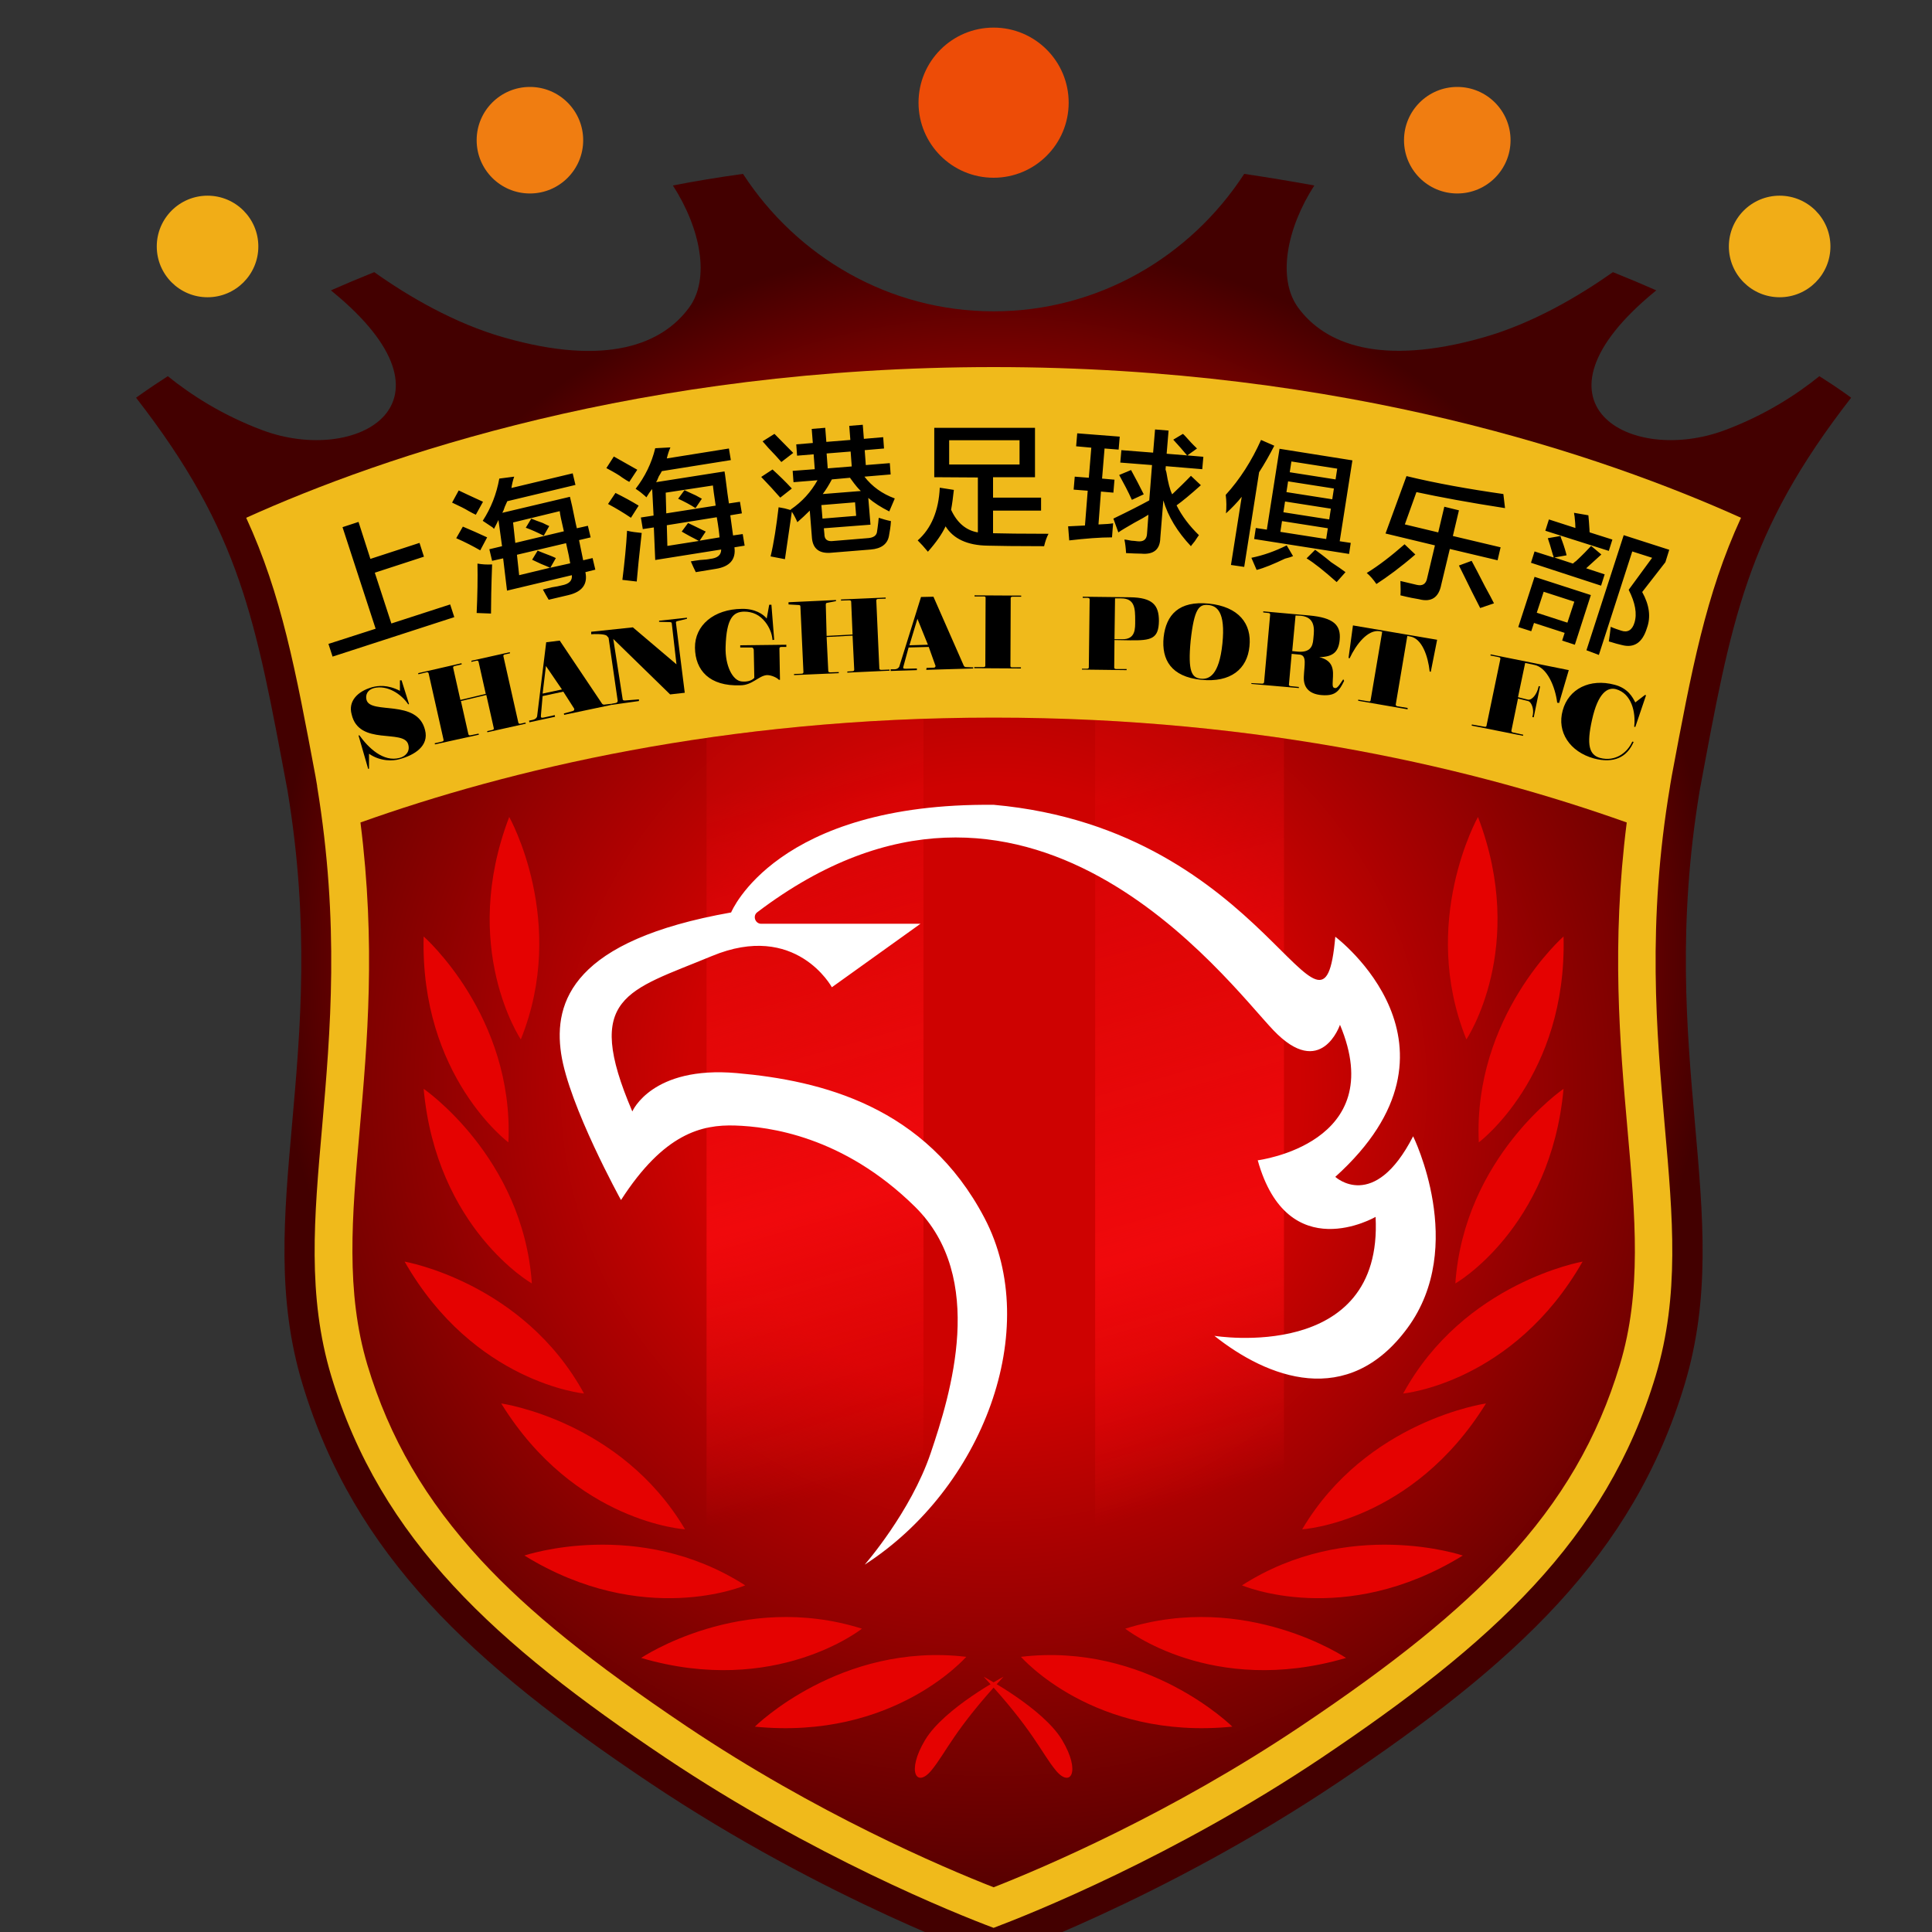 <svg version="1.1" xmlns="http://www.w3.org/2000/svg" xmlns:xlink="http://www.w3.org/1999/xlink" x="0px" y="0px"
	 viewBox="40 40 700 700" enable-background="new 0 0 800 800" xml:space="preserve">
<rect x="40" y="40" width="700" height="700" fill="#333333" stroke="none"/>
<radialGradient id="SVGID_1_" cx="400" cy="411.368" r="363.104" gradientTransform="matrix(1 0 0 -1 0 800)" gradientUnits="userSpaceOnUse">
	<stop  offset="0.411" style="stop-color:#CE0201"/>
	<stop  offset="0.721" style="stop-color:#430000"/>
</radialGradient>
<path fill="url(#SVGID_1_)" d="M650.4,541.5c-18.7,62.2-61.6,101.4-125.6,144.3C460.8,728.7,400,750,400,750s-60.8-21.3-124.8-64.2
	s-106.8-82.1-125.6-144.3s10.6-118.2-5.4-214.9c-11.6-62-16.9-93.6-54.9-142.5c0,0,3.9-2.9,11.5-7.8c8.3,6.7,19.7,14.1,34.1,19.5
	c34.4,13,74.9-9.7,25.6-50.1c-0.2-0.2-0.4-0.3-0.6-0.5c5-2.2,10.2-4.4,15.7-6.6c12.4,8.8,29.1,18.6,47.1,23.7
	c37.1,10.6,57.3,2.4,67-10.9c7.7-10.5,4.1-28.7-5.9-44.2c8.2-1.6,16.7-3,25.4-4.2c19.5,30,52.9,49.8,90.8,49.8s71.3-19.8,90.8-49.8
	c8.7,1.3,17.2,2.7,25.4,4.2c-10,15.5-13.5,33.7-5.9,44.2c9.7,13.3,29.9,21.4,67,10.9c18-5.1,34.6-14.9,47.1-23.7
	c5.5,2.2,10.7,4.4,15.7,6.6c-0.2,0.2-0.4,0.3-0.6,0.5c-49.2,40.4-8.8,63.1,25.6,50.1c14.4-5.4,25.8-12.8,34.1-19.5
	c7.6,4.8,11.5,7.8,11.5,7.8c-38,48.9-43.4,80.5-54.9,142.5C639.8,423.3,669.1,479.4,650.4,541.5L650.4,541.5z"/>
<path fill="#F0BA1B" d="M645.1,324.8v-0.1l0.6-3.5c7.2-38.4,12.3-65.8,25.1-93.6C621.3,205.3,527.7,173,400,173
	s-221.4,32.3-270.8,54.6c12.8,27.8,17.9,55.2,25.1,93.6l0.6,3.5v0.2c8.2,49.9,4.8,89,1.8,123.5c-2.9,32.8-5.4,61.1,3.3,90.1
	c18,59.6,59.7,97.2,121.2,138.4c53.4,35.7,104.9,56.4,118.8,61.6c13.8-5.2,65.5-25.9,118.8-61.6C580.3,635.6,622,598,639.9,538.4
	c8.7-29,6.2-57.3,3.3-90.1C640.2,413.8,636.7,374.7,645.1,324.8L645.1,324.8z"/>
<g>
	<circle fill="#F1AD17" cx="115.2" cy="129.3" r="18.4"/>
	<circle fill="#F07D11" cx="232" cy="90.8" r="19.3"/>
	<circle fill="#F1AD17" cx="684.8" cy="129.3" r="18.4"/>
	<circle fill="#F07D11" cx="568" cy="90.8" r="19.3"/>
	<circle fill="#ED4C07" cx="400" cy="77.2" r="27.2"/>
</g>
<radialGradient id="SVGID_2_" cx="400.018" cy="365.733" r="295.417" gradientTransform="matrix(1 0 0 -1 0 800)" gradientUnits="userSpaceOnUse">
	<stop  offset="0.375" style="stop-color:#CE0201"/>
	<stop  offset="1" style="stop-color:#540000"/>
</radialGradient>
<path fill="url(#SVGID_2_)" d="M629.7,449.5c-2.8-31.7-5.9-67.2-0.3-111.5c-53.3-19-131.3-38-229.4-38s-176.1,19-229.4,38
	c5.6,44.3,2.5,79.8-0.3,111.5c-2.8,31.4-5.1,58.5,2.8,85c8,26.6,21.1,49,41.2,70.8c17.4,18.8,40.4,37.3,74.5,60.2
	c47.1,31.6,92.6,51,111.2,58.3c18.6-7.3,64.2-26.8,111.2-58.3c34.2-22.9,57.1-41.5,74.5-60.2c20.1-21.7,33.2-44.2,41.2-70.8
	C634.9,508,632.5,480.9,629.7,449.5L629.7,449.5z"/>
<linearGradient id="SVGID_3_" gradientUnits="userSpaceOnUse" x1="285.152" y1="310.471" x2="398.62" y2="706.131">
	<stop  offset="5.000000e-02" style="stop-color:#F0090C;stop-opacity:0.2"/>
	<stop  offset="0.423" style="stop-color:#F0090C"/>
	<stop  offset="0.669" style="stop-color:#F0090C;stop-opacity:0"/>
</linearGradient>
<path fill="url(#SVGID_3_)" d="M374.6,300.4V713c-20.9-9.5-49.2-23.7-78.6-42.8V307.4C320.3,303.8,346.5,301.4,374.6,300.4z"/>
<linearGradient id="SVGID_4_" gradientUnits="userSpaceOnUse" x1="413.625" y1="307.546" x2="521.42" y2="683.423">
	<stop  offset="5.000000e-02" style="stop-color:#F0090C;stop-opacity:0.2"/>
	<stop  offset="0.487" style="stop-color:#F0090C"/>
	<stop  offset="0.72" style="stop-color:#F0090C;stop-opacity:0"/>
</linearGradient>
<path fill="url(#SVGID_4_)" d="M505.2,307.5v361.9c-24.8,16.1-48.8,28.9-68.4,38.2V300.9C461,302.1,483.9,304.4,505.2,307.5z"/>
<g>
	<path d="M160.5,277.9l-1.5-4.6l17.1-5.5l-12-36.8l5.8-1.9l4.3,13.4l17.8-5.8l1.6,5l-17.8,5.8l6,18.4l21.3-6.9l1.5,4.6L160.5,277.9
		L160.5,277.9z M212.4,226.5c-0.6-0.3-1.5-0.7-2.7-1.4c-1.1-0.7-3.1-1.7-5.9-3l2.4-4.4c1.7,0.8,4.6,2.2,8.8,4.1L212.4,226.5
		L212.4,226.5z M214,239.4c-2.6-1.5-5.5-3-8.7-4.4l2.4-4.2c3.1,1.3,6,2.6,8.8,3.9L214,239.4z M217.9,262.3l-5.2-0.2
		c0.3-6.5,0.4-12.5,0.3-17.9c1.7,0.3,3.4,0.4,5.3,0.3C218,252.6,217.9,258.6,217.9,262.3L217.9,262.3z M219,231.6
		c-0.2-0.1-0.3-0.3-0.5-0.5c-1-0.7-2.2-1.5-3.6-2.4c3-4.6,5-9.7,6-15.3l5.4-0.7c-0.5,1.4-0.8,2.8-1,4.1l22.2-5.3l1,4.2l-24.7,5.9
		c-0.2,0.4-0.5,1.1-0.9,2c-0.3,1-0.6,1.7-0.9,2.2l24.5-5.8c0.1,0.5,0.4,1.6,0.8,3.4c0.7,3.3,1.2,6,1.7,8l4-0.9l1,4.2l-4.2,1l1.5,7.3
		l3.4-0.8l1,4.2l-3.6,0.9c0.9,4.3-1.1,7.1-6.1,8.3l-7.2,1.7c-0.7-1.2-1.4-2.4-2.1-3.7c0.6-0.2,1.7-0.4,3.2-0.8
		c1.5-0.2,2.8-0.5,3.6-0.7c2.7-0.5,3.9-1.7,3.7-3.7l-23.5,5.6l-1.4-11.7l-4,0.9l-1-4.2l4.6-1.1l-1.3-9.5
		C220.2,229.3,219.6,230.4,219,231.6L219,231.6z M225.9,229.3l0.8,7.4l17.6-4.2c-0.9-3.8-1.4-6.2-1.5-7.3L225.9,229.3L225.9,229.3z
		 M246.6,244.1c-0.2-1.4-0.7-3.8-1.5-7.3l-17.8,4.2l0.8,7.4l11.2-2.7c-0.8-0.4-1.9-0.8-3.3-1.4c-1.3-0.6-2.4-1.1-3.2-1.5l2-3.3
		c0.4,0.2,1.2,0.5,2.2,0.9c1.8,0.7,3.2,1.2,4.4,1.8l-2,3.5L246.6,244.1L246.6,244.1z M237,234.1c-2.1-1.1-4.3-2.1-6.5-2.9l2-3.3
		c1,0.4,2.4,1,4.2,1.6c0.9,0.5,1.7,0.8,2.3,1.1L237,234.1L237,234.1z M268,214.6c-0.6-0.3-1.4-0.8-2.6-1.6c-1-0.8-2.9-1.9-5.7-3.4
		l2.7-4.2c1.6,0.9,4.4,2.5,8.5,4.8L268,214.6z M268.6,227.6c-2.5-1.7-5.3-3.4-8.3-5l2.7-4c3,1.5,5.8,3,8.4,4.6L268.6,227.6
		L268.6,227.6z M270.7,250.7l-5.2-0.6c0.8-6.4,1.4-12.4,1.7-17.8c1.6,0.4,3.4,0.6,5.3,0.8C271.6,241.1,271,247,270.7,250.7z
		 M274.2,220.2l-0.5-0.5c-0.9-0.8-2-1.7-3.4-2.6c3.4-4.4,5.8-9.3,7.1-14.7l5.5-0.3c-0.6,1.4-1,2.7-1.3,4l22.5-3.6l0.7,4.2l-25,4
		c-0.2,0.4-0.6,1.1-1.1,1.9c-0.4,1-0.7,1.7-1,2.1l24.8-3.9c0.1,0.5,0.3,1.7,0.5,3.5c0.4,3.4,0.8,6.1,1.1,8.1l4-0.6l0.7,4.2l-4.2,0.7
		l1,7.3l3.5-0.5l0.7,4.2l-3.7,0.6c0.6,4.4-1.7,7-6.7,7.8l-7.3,1.2c-0.6-1.2-1.2-2.5-1.8-3.9c0.6-0.1,1.7-0.3,3.3-0.5
		c1.6-0.1,2.8-0.2,3.7-0.4c2.7-0.3,4-1.4,4-3.4l-23.9,3.8l-0.5-11.8l-4,0.6l-0.7-4.2l4.6-0.7l-0.5-9.6
		C275.6,218,274.9,219,274.2,220.2L274.2,220.2z M281.2,218.5l0.2,7.5l17.9-2.8c-0.6-3.9-0.9-6.3-1-7.3L281.2,218.5z M300.7,234.7
		c-0.1-1.4-0.4-3.9-1-7.3l-18.1,2.9l0.2,7.5l11.4-1.8c-0.7-0.4-1.8-1-3.2-1.7c-1.3-0.7-2.3-1.3-3-1.7l2.3-3.1c0.4,0.2,1.1,0.5,2.1,1
		c1.7,0.8,3.1,1.5,4.3,2.1l-2.2,3.3L300.7,234.7L300.7,234.7z M292,224.1c-2-1.3-4.1-2.4-6.3-3.4l2.3-3.1c1,0.5,2.4,1.1,4.1,1.9
		c0.9,0.5,1.6,0.9,2.2,1.2L292,224.1L292,224.1z M322.7,220.3c-2-2.3-4.3-4.8-6.9-7.5l4.1-2.7c2.4,2.2,4.7,4.4,7,6.9L322.7,220.3z
		 M323.1,207.4c-1-1.2-2.6-2.9-4.7-5.1c-1-1.1-1.7-1.9-2.1-2.4l4.3-2.7l6.8,6.9L323.1,207.4L323.1,207.4z M328.9,229.2
		c-0.2-0.5-0.5-1.1-0.9-1.9c-0.5-0.9-0.8-1.5-1.1-1.9l-2.5,17.2l-5.2-1c1.2-5,2.1-11,2.9-17.8c0.5,0.1,1.3,0.2,2.2,0.4
		c1.1,0.3,1.8,0.5,2.2,0.6v-0.2c4.1-2.8,7.3-6.3,9.7-10.6l-8.7,0.7l-0.3-4.1l8-0.6l-0.4-5.4l-6,0.5l-0.3-4.1l6-0.5l-0.4-5.1l4.9-0.4
		l0.4,5.1l8.7-0.7l-0.4-5.1l4.9-0.4l0.4,5.1l7-0.6l0.3,4.1l-7,0.6l0.4,5.4l8.7-0.7l0.3,4.1l-9.5,0.8c2.8,3.6,6.4,6.2,11,7.9l-2,4.7
		c-3-1.5-5.5-3.1-7.6-4.9l0.8,9.7l-16.9,1.3l0.2,2.1c0,2,1.1,2.8,3.3,2.5l12.1-1c2.3-0.1,3.6-0.9,3.7-2.6c0.1-0.5,0.2-1.5,0.4-3
		c0.1-0.8,0.1-1.4,0.2-1.8c1.5,0.5,2.9,0.9,4.4,1.2c-0.1,2-0.4,3.7-0.7,5.3c-0.5,3-2.8,4.7-6.6,5l-14.8,1.2
		c-3.9,0.2-6.1-1.5-6.5-5.2l-0.8-10.1C331.8,226.6,330.4,227.9,328.9,229.2L328.9,229.2z M337.6,223l0.4,4.9l12.2-1l-0.4-4.9
		L337.6,223z M341.4,213.7c-1,1.9-2.1,3.7-3.3,5.3l13.8-1.1c-0.8-0.7-2-2.1-3.5-4.2c-0.2-0.2-0.3-0.4-0.4-0.6L341.4,213.7z
		 M339.5,204.3l0.4,5.4l8.7-0.7l-0.4-5.4L339.5,204.3z M378.5,212.9V195H415v17.9h-15.2v7.4h17.4v4.7h-17.4v8.2
		c3.6,0.1,10.3,0.2,20.1,0.2c-0.7,1.3-1.2,2.8-1.6,4.5c-10,0-16.8-0.1-20.5-0.2c-7.3-0.1-12.4-2.5-15.2-7c-1.2,2.6-3.3,5.7-6.4,9.2
		c-1.3-1.6-2.5-2.9-3.7-4.1c4.9-4.3,7.6-10.7,8-19.1l5.1,0.8c-0.3,2.7-0.6,5.1-1,7.2c2.2,4.8,5.5,7.5,9.7,8.2V213L378.5,212.9z
		 M383.9,199.5v8.8h25.5v-8.8H383.9z M429.9,201.7l0.4-4.7l15.4,1.2l-0.4,4.7l-5.1-0.4l-0.9,10.9l4.5,0.4l-0.4,4.7l-4.5-0.4L438,230
		h0.4c2.2-0.1,3.9-0.2,4.9-0.4c-0.1,1.7-0.3,3.4-0.4,5.1c-4.3,0-9.5,0.4-15.5,1.1l-0.4-5.1l6.1-0.3l1-12.6l-5.1-0.4l0.4-4.7l5.1,0.4
		l0.9-10.9L429.9,201.7z M471.5,237.9c-4.9-5.2-8.3-10.8-10-16.6l-1.1,13.6c-0.1,4.2-2.4,6.1-6.9,5.7c-1.4,0-3.3-0.1-5.5-0.2
		c-0.1-1.8-0.3-3.5-0.6-4.9c0.5,0,1.4,0.2,2.5,0.4c1,0.1,1.7,0.1,2.1,0.2c2.3,0.3,3.5-0.6,3.6-2.8l0.5-6.8c-1.1,0.7-2.8,1.7-5.1,2.9
		c-2.6,1.5-4.5,2.6-5.8,3.5l-1.8-5c5.6-2.7,9.9-4.9,13-6.6l1-12.8l-11.5-0.9l0.4-4.5l11.5,0.9l0.7-8.4l4.9,0.4l-0.7,8.4l7.4,0.6
		c-0.5-0.6-1.3-1.5-2.3-2.7c-1.2-1.3-2.1-2.3-2.7-3l3.5-2.1c0.5,0.4,1.1,1.1,2,2.1c1.4,1.6,2.5,2.6,3.1,3.2l-3.5,2.5l5.8,0.5
		l-0.4,4.5l-13.2-1.1l-0.1,1.2c0.1,0.3,0.2,0.6,0.3,1c0.6,3.7,1.3,6.4,2.1,8c2.4-2.3,4.7-4.5,6.8-6.7l3.6,3.4
		c-3.8,3.4-6.7,5.8-8.8,7.3c1.9,3.8,4.6,7.4,8.1,10.8c-0.3,0.4-0.8,1.1-1.5,2.2C472.3,236.9,471.7,237.5,471.5,237.9L471.5,237.9z
		 M450.1,221.1c-1.4-3.1-3-6.1-4.6-9l4.3-1.8c1.6,2.9,3.1,5.8,4.6,8.8L450.1,221.1z M486,244.7l3.9-24.7c-1.6,2-3.5,4-5.7,6
		c0.2-2.2,0.2-4.4-0.1-6.7c5.1-5.6,9.4-12.3,12.8-19.9l4.8,2.1c-1.7,3.3-3.5,6.5-5.5,9.6l-5.4,34.3L486,244.7L486,244.7z
		 M495.3,246.5l-1.9-4.4c4.4-0.9,8.6-2.4,12.8-4.5l2.3,3.9c-0.7,0.3-1.7,0.6-2.9,0.9C501.4,244.4,498,245.8,495.3,246.5z
		 M494.4,235.3l0.6-4l4,0.6l4.6-29.3l26.4,4.2l-4.6,29.3l4,0.6l-0.6,4L494.4,235.3L494.4,235.3z M504.5,228.8l-0.6,3.9l16.6,2.6
		l0.6-3.9L504.5,228.8L504.5,228.8z M505.6,221.7l-0.6,3.9l16.6,2.6l0.6-3.9L505.6,221.7L505.6,221.7z M506.7,214.4l-0.6,3.9
		l16.6,2.6l0.6-3.9L506.7,214.4L506.7,214.4z M507.9,207.2l-0.6,3.9l16.6,2.6l0.6-3.9L507.9,207.2L507.9,207.2z M524.3,250.9
		c-4.5-4-8.1-6.9-10.9-8.6l3.1-3.1c1.4,1,3.4,2.5,5.8,4.5c2.3,1.5,4,2.7,5.2,3.6L524.3,250.9L524.3,250.9z M538.7,251.6
		c-1.1-1.6-2.2-2.9-3.5-4c4.4-2.7,8.9-6.2,13.7-10.4l3.9,3.7C547.5,245.5,542.7,249,538.7,251.6L538.7,251.6z M542,233.3l7.6-20.8
		c10.7,2.6,22.5,4.7,35.1,6.5l0.6,5.1c-13-2-23.7-4-32.1-5.8L549,230l12.1,2.9l2.2-9.3l5.3,1.3l-2.2,9.3l17.3,4.1l-1.1,4.7
		l-17.3-4.1l-3.1,12.9c-0.9,4.7-3.6,6.5-8.1,5.3c-1.3-0.2-3.5-0.6-6.7-1.4c0.1-0.9,0.1-2.7,0-5.2c2.1,0.5,4.1,1,5.9,1.4
		c2.1,0.5,3.4-0.3,3.8-2.5l2.8-11.8L542,233.3L542,233.3z M576.3,260.3c-0.6-1.2-1.6-3.2-3-5.9c-2.2-4.4-3.7-7.6-4.7-9.5l4.6-1.7
		c1.1,2,2.7,5.1,4.8,9.2c1.6,2.9,2.7,5,3.3,6.2L576.3,260.3L576.3,260.3z M590.1,267.2L596,249l20.4,6.6l-5.8,18l-4.6-1.5l0.9-2.8
		l-11.1-3.6l-1,3L590.1,267.2L590.1,267.2z M594.7,243.9l1.3-4.1l6.9,2.2c0-0.3-0.1-0.7-0.3-1.1c-0.7-2.5-1.3-4.5-1.8-5.9l4.6-0.8
		c0.1,0.5,0.3,1.1,0.6,1.8c0.8,2.2,1.3,3.9,1.6,5.2l-4.4,0.8l6.7,2.2c0.8-0.7,1.1-1,0.9-0.7c2.6-2.4,4.5-4.4,5.7-5.7l3.7,3.1
		c-1.8,1.6-3.6,3.3-5.5,5l6.7,2.2l-1.3,4.1L594.7,243.9z M599.3,254.4l-2.5,7.6l11.1,3.6l2.5-7.6L599.3,254.4L599.3,254.4z
		 M599.9,232.3l1.3-4.1l9.6,3.1c0-0.9-0.1-2.3-0.3-4.2c-0.1-0.6-0.2-1-0.2-1.3l5.2,0.9c0.1,1.3,0.3,3,0.4,5.2c0,0.4,0,0.8,0.1,1
		l8.2,2.6l-1.3,4.1L599.9,232.3z M614.8,275.6l13.5-41.7l16.5,5.3l-1.4,4.5l-8.4,10.8c2.6,4.7,3.2,9,1.7,13.1
		c-1.6,5.2-4.6,7.3-9.1,6.1c-0.9-0.2-2.5-0.6-4.7-1.3c0.3-1.8,0.5-3.6,0.7-5.3c1.3,0.6,2.6,1,3.8,1.4c2.3,0.8,4-0.2,4.8-2.9
		c1-3.2,0.3-7.2-2.1-11.9l8.5-11.6l-7.2-2.3l-12.1,37.5L614.8,275.6L614.8,275.6z"/>
	<g>
		<path d="M185.5,286.5l2.7,8.6l-0.3,0.1c-2.5-3.8-7.7-7.1-12.4-5.9c-2.3,0.6-3.2,2.4-2.7,4.3c1.5,5.4,18.4-0.5,21.2,10.9
			c1.5,5.7-3.7,9.1-9.4,10.6c-2.1,0.6-6.7,0.9-10.9-2v5.4l-0.3,0.1l-3.5-12.1l0.3-0.1c3.3,4.6,8.7,9.8,14.6,8.2
			c2-0.5,3.9-2.2,3.1-4.9c-1.6-5.7-17.9,0.7-20.5-10.9c-1.3-4.7,2.1-8.3,7.4-9.8c2.2-0.6,5.6-1,10.1,1.3v-3.8L185.5,286.5
			L185.5,286.5z"/>
		<path d="M210.8,279.4l13.9-3.1l0.1,0.4l-1.8,0.4c-0.5,0.1-0.7,0.3-0.6,0.7l5.4,24c0.1,0.4,0.4,0.5,0.8,0.4l1.8-0.4l0.1,0.4
			l-13.9,3.1l-0.1-0.4l1.8-0.4c0.5-0.1,0.7-0.3,0.6-0.7l-2.7-12L207,294l2.7,12c0.1,0.4,0.4,0.5,0.8,0.4l2.9-0.6l0.1,0.4l-15.9,3.5
			l-0.1-0.4l2.6-0.6c0.5-0.1,0.7-0.3,0.6-0.7l-5.4-24c-0.1-0.4-0.4-0.5-0.8-0.4l-2.9,0.7l-0.1-0.4l15.7-3.6l0.1,0.4l-2.5,0.6
			c-0.5,0.1-0.7,0.3-0.6,0.7l2.6,11.6l9.2-2.2l-2.6-11.6c-0.1-0.4-0.4-0.5-0.8-0.4l-1.8,0.4V279.4L210.8,279.4z"/>
		<path d="M344.7,257.2l16.2-0.7v0.4l-2.7,0.1c-0.5,0-0.7,0.2-0.7,0.6l1.1,24.6c0,0.4,0.3,0.5,0.8,0.5l2.9-0.1v0.4l-15.3,0.7v-0.4
			l1.8-0.1c0.5,0,0.7-0.2,0.7-0.6l-0.6-12.3l-9.4,0.5l0.6,12.3c0,0.4,0.3,0.5,0.8,0.5l3-0.1v0.4l-16.2,0.7v-0.4l2.7-0.1
			c0.5,0,0.7-0.2,0.7-0.6l-1.1-23.8c0-0.4-0.3-0.5-0.8-0.5l-3.5-0.2v-0.8l17.2-0.8v0.4l-3.1,0.6c-0.5,0-0.6,0.3-0.6,0.7l0.3,11.3
			l9.4-0.5l-0.5-11.9c0-0.4-0.3-0.5-0.8-0.5l-2.9,0.1V257.2L344.7,257.2z"/>
		<path d="M262.2,271.5l3.4,21.8c0,0.4,0.3,0.5,0.8,0.5l5.1-0.4v0.6l-10,1.4V295l1.6-0.3c0.5-0.1,0.7-0.4,0.7-0.8l-3.3-22.8
			l-0.6-0.7c-0.7-0.8-4.6-0.7-5.7-0.6v-0.9l15.1-1.6l15.8,13.4l-1.7-14.8c0-0.4-0.3-0.5-0.8-0.5l-3.8-0.1v-0.4l10.1-1.1v0.4
			l-3.3,0.8c-0.5,0.1-0.7,0.2-0.7,0.6l3.2,25.4l-5.3,0.6L262.2,271.5L262.2,271.5z"/>
		<path d="M308.2,288.3c-11.1,0.4-16.3-5.4-16.4-13.6c-0.1-8.1,6.8-14,17-14.1c4.8-0.1,7.8,2,9,3.5l0.9-5h0.8l1,12.7l-0.6,0.1
			c-0.2-2.5-1.2-4.7-2.6-6.5c-2-2.6-4.6-3.8-7.7-3.8c-3.8,0.1-6.4,2.1-6.7,12.8c-0.2,6.7,2.5,12.2,5.8,12.5c1.9,0.2,3.6-0.2,4.6-1.3
			l-0.2-10.1c0-0.4-0.3-0.9-0.7-0.9h-4.2v-0.8l16.7-0.2v0.8h-1.8c-0.5,0-0.7,0.2-0.7,0.6l0.2,11.3h-0.4c-0.6-0.7-2.6-1.7-4.3-1.7
			C314.9,284.8,312.6,288.3,308.2,288.3L308.2,288.3z"/>
		<path d="M375.7,282l2.7-0.1c0.4,0,0.7-0.5,0.5-0.8l-2.4-6.7l-7.3,0.2l-1.8,6.6c-0.3,0.9-0.2,1.1,0.7,1.1l4.1-0.1v0.6l-9.5,0.3
			v-0.6h1.4c0.8,0,1.4-0.4,1.7-0.9l7.9-25.3l4.5-0.1l11,25c0.2,0.3,0.4,0.5,0.8,0.5l2.6,0.1v0.4l-17,0.5L375.7,282L375.7,282z
			 M369.5,273.8l6.7-0.2l-3.8-9.4L369.5,273.8L369.5,273.8z"/>
		<path d="M244.3,298.5l3.3-0.9c0.4-0.1,0.6-0.6,0.4-0.9l-3.9-6.1l-7.5,1.6L236,299c-0.1,0.9,0,1.2,0.9,1l4.1-0.9l0.1,0.6l-9.3,2
			l-0.1-0.6l1.4-0.3c0.8-0.2,1.3-0.6,1.5-1.2l3.3-26.9l4.9-0.6l15.3,22.8c0.2,0.3,0.5,0.4,0.8,0.4l2.5-0.3l0.1,0.4l-17.1,3.6
			L244.3,298.5L244.3,298.5z M236.6,291.3l7-1.5l-5.8-8.5L236.6,291.3z"/>
		<path d="M393.1,255.7l16.9,0.1v0.4h-3.1c-0.5,0-0.7,0.2-0.7,0.5l-0.1,24.6c0,0.4,0.2,0.5,0.7,0.5h3.1v0.4l-16.9-0.1v-0.4h3.3
			c0.5,0,0.7-0.2,0.7-0.5l0.1-24.6c0-0.4-0.2-0.5-0.7-0.5h-3.3V255.7L393.1,255.7z"/>
		<path d="M432,282.3h1.8c0.5,0,0.7-0.2,0.7-0.5l0.3-24.6c0-0.4-0.2-0.5-0.7-0.6h-1.8v-0.4l17.1,0.2c8.3,0.1,10.5,2.9,10.5,8.6
			c-0.1,6.5-2.8,7.1-10.5,7l-5.6-0.1l-0.1,10c0,0.3,0.3,0.5,0.7,0.5h3.8v0.4l-16.2-0.2L432,282.3L432,282.3z M444,256.8l-0.2,14.8
			h2.8c4.9,0.1,4.7-3.9,4.7-6.8c0-4.3-0.1-8-5.1-8H444z"/>
		<path d="M478,258.7c10.8,1.1,15.6,7.3,14.7,15.5c-0.8,8.2-6.8,13.2-17.5,12.1c-10.9-1.1-14.4-7.3-13.6-15.4
			C462.5,262.8,467.1,257.6,478,258.7z M475.1,285.9c2.9,0.3,6.6-1.1,7.8-12.7c1.2-11.7-2.1-13.7-5.1-14c-3.3-0.3-5.1,1.1-6.4,12.9
			C470.3,283.5,471.9,285.6,475.1,285.9L475.1,285.9z"/>
		<path d="M493.4,287.5l3.8,0.2c0.5,0,0.7-0.1,0.8-0.5l2.2-24.5c0-0.4-0.2-0.6-0.7-0.6l-1.8-0.2v-0.4l16.7,1.5
			c8.7,0.8,11.5,3.4,11,8.8c-0.4,4.4-2.4,6.2-7.4,6.3c5.4,1.3,5.1,5,4.9,8.2c-0.1,2.2-0.2,3,1,3c0.9,0,2.1-2.3,2.8-3.2l0.3,0.6
			c-1.7,3.5-3,5.3-7.2,5.2c-5-0.1-7.6-2.4-7.4-6.7c0.2-4.4,1.1-7.5-1.3-8l-3.1-0.3l-1,11.2c0,0.3,0.3,0.5,0.7,0.5l2.9,0.3v0.4
			l-17.2-1.5L493.4,287.5L493.4,287.5z M509.4,263l-1.2,12.9l2,0.2c5.6,0.5,5.5-3.3,5.7-5.2c0.3-2.9,0.7-7.3-4.6-7.8L509.4,263
			L509.4,263z"/>
		<path d="M532.1,293.5l3.7,0.6c0.5,0.1,0.8,0,0.8-0.4l4.2-24.8l-0.9-0.2c-4.3-0.7-8.5,4.7-10.9,9.8l-0.4-0.1l1.6-11.8l30.5,5.2
			l-2.3,11.6l-0.4-0.1c-0.6-5.6-2.8-12-7.1-12.7l-1-0.2l-4.2,24.9c0,0.3,0.2,0.5,0.6,0.6l3.7,0.6v0.5l-17.9-3.1L532.1,293.5
			L532.1,293.5z"/>
		<path d="M583.6,278.8c0.1-0.4-0.1-0.6-0.6-0.7l-3-0.6l0.1-0.4l28.3,5.7l-3.5,11.9l-0.7-0.1c-0.7-5.7-3.6-12.8-8.3-13.7l-3.3-0.7
			l-2.6,12.4l3.6,0.9c1.5,0.3,3.3-2.1,3.8-4.5l0.1-0.4l0.5,0.1l-2.3,11.2l-0.5-0.1l0.2-0.9c0.4-2.2-0.6-4.7-1.8-4.9l-3.6-0.9
			l-2.4,11.7c0,0.3,0.2,0.5,0.6,0.6l3.7,0.8l-0.1,0.4l-18.6-3.7l0.1-0.4l4.5,0.8c0.5,0.1,0.8,0,0.8-0.4L583.6,278.8L583.6,278.8z"/>
		<path d="M632.5,303.4l-0.4-0.1c0.6-5.2-0.9-12-6.6-13.6c-3-0.8-6.5,1.2-8.7,11.2c-2,9-1,12.6,2.9,13.7c5.6,1.5,10-2,11.7-5.9
			l0.5,0.1c-2.4,5.6-7.2,7.9-14.4,6c-8.7-2.4-13.5-9.6-11.3-17.4c2.1-7.8,9.8-11.7,18.8-9.3c4.9,1.3,6.5,4.5,7.5,6.4l3.5-2.7
			l0.4,0.1L632.5,303.4L632.5,303.4z"/>
	</g>
</g>
<path fill="#E50201" d="M224.5,336c0,0,21.4,38,4.2,80.6C228.7,416.6,206.4,383.4,224.5,336z M193.5,379.3c0,0,32.8,28.8,30.7,74.6
	C224.2,453.9,192.2,430,193.5,379.3z M193.5,434.5c0,0,36,24.7,39.2,70.5C232.7,505.1,198.1,485.1,193.5,434.5z M186.6,497.1
	c0,0,43,7.5,65,47.8C251.7,544.9,211.8,541.2,186.6,497.1L186.6,497.1z M221.6,548.5c0,0,43.2,6.1,66.6,45.6
	C288.2,594.1,248.3,591.7,221.6,548.5z M230,603.6c0,0,41.3-14,80,10.8C310,614.4,273.2,630.2,230,603.6z M272.3,640.7
	c0,0,36.2-24.4,80-10.6C352.3,630.1,321,655,272.3,640.7z M313.5,665.6c0,0,31-30.7,76.6-25.3C390.1,640.2,364,670.6,313.5,665.6z
	 M403.6,647.5c0,0-21.5,11.4-28.4,22.9s-3.1,17.6,2.3,11S385.6,666.9,403.6,647.5z"/>
<path fill="#E50201" d="M575.5,336c0,0-21.4,38-4.2,80.6C571.3,416.6,593.6,383.4,575.5,336z M606.5,379.3c0,0-32.8,28.8-30.7,74.6
	C575.8,453.9,607.8,430,606.5,379.3z M606.5,434.5c0,0-36,24.7-39.2,70.5C567.3,505.1,601.9,485.1,606.5,434.5z M613.4,497.1
	c0,0-43,7.5-65,47.8C548.3,544.9,588.2,541.2,613.4,497.1L613.4,497.1z M578.4,548.5c0,0-43.2,6.1-66.6,45.6
	C511.8,594.1,551.7,591.7,578.4,548.5z M570,603.6c0,0-41.3-14-80,10.8C490,614.4,526.8,630.2,570,603.6z M527.7,640.7
	c0,0-36.2-24.4-80-10.6C447.7,630.1,479,655,527.7,640.7z M486.5,665.6c0,0-31-30.7-76.6-25.3C409.9,640.2,436,670.6,486.5,665.6z
	 M396.4,647.5c0,0,21.5,11.4,28.4,22.9s3.1,17.6-2.3,11S414.4,666.9,396.4,647.5z"/>
<path fill="#FFFFFF" d="M353.3,606.9c0,0,16.7-19.1,23.9-40.4c7.2-21.3,20.4-63.6-5.7-89.3s-53.1-29-65.1-29.4
	c-12.1-0.4-25.8,2.8-41.4,27c0,0-18.9-34.2-21.7-53.1s4.4-41,61.6-51.1c0,0,16.2-39.8,95.2-39c100,9,119.2,99,123.7,47.8
	c0,0,52.7,39.5,0,87c0,0,14,13,28.2-14.7c0,0,19.7,39.8-2,69.4c-21.7,29.6-50.9,18.1-70,2.9c0,0,61.2,10,58.4-43.1
	c0,0-31.8,18.5-42.7-20.5c0,0,47.9-6,29.8-49.1c0,0-6.8,20.1-24.1,2c-17-17.8-89.5-116.7-187-42.8c-1.8,1.3-0.8,4.2,1.4,4.2h57.7
	l-32.1,23c0,0-13-24-43.5-11.3c-30.6,12.7-46.7,14.5-28.8,56.3c0,0,7-16.6,37.8-13.9s68.6,12.1,89.8,52.5S396,579.4,353.3,606.9
	L353.3,606.9z"/>
</svg>
